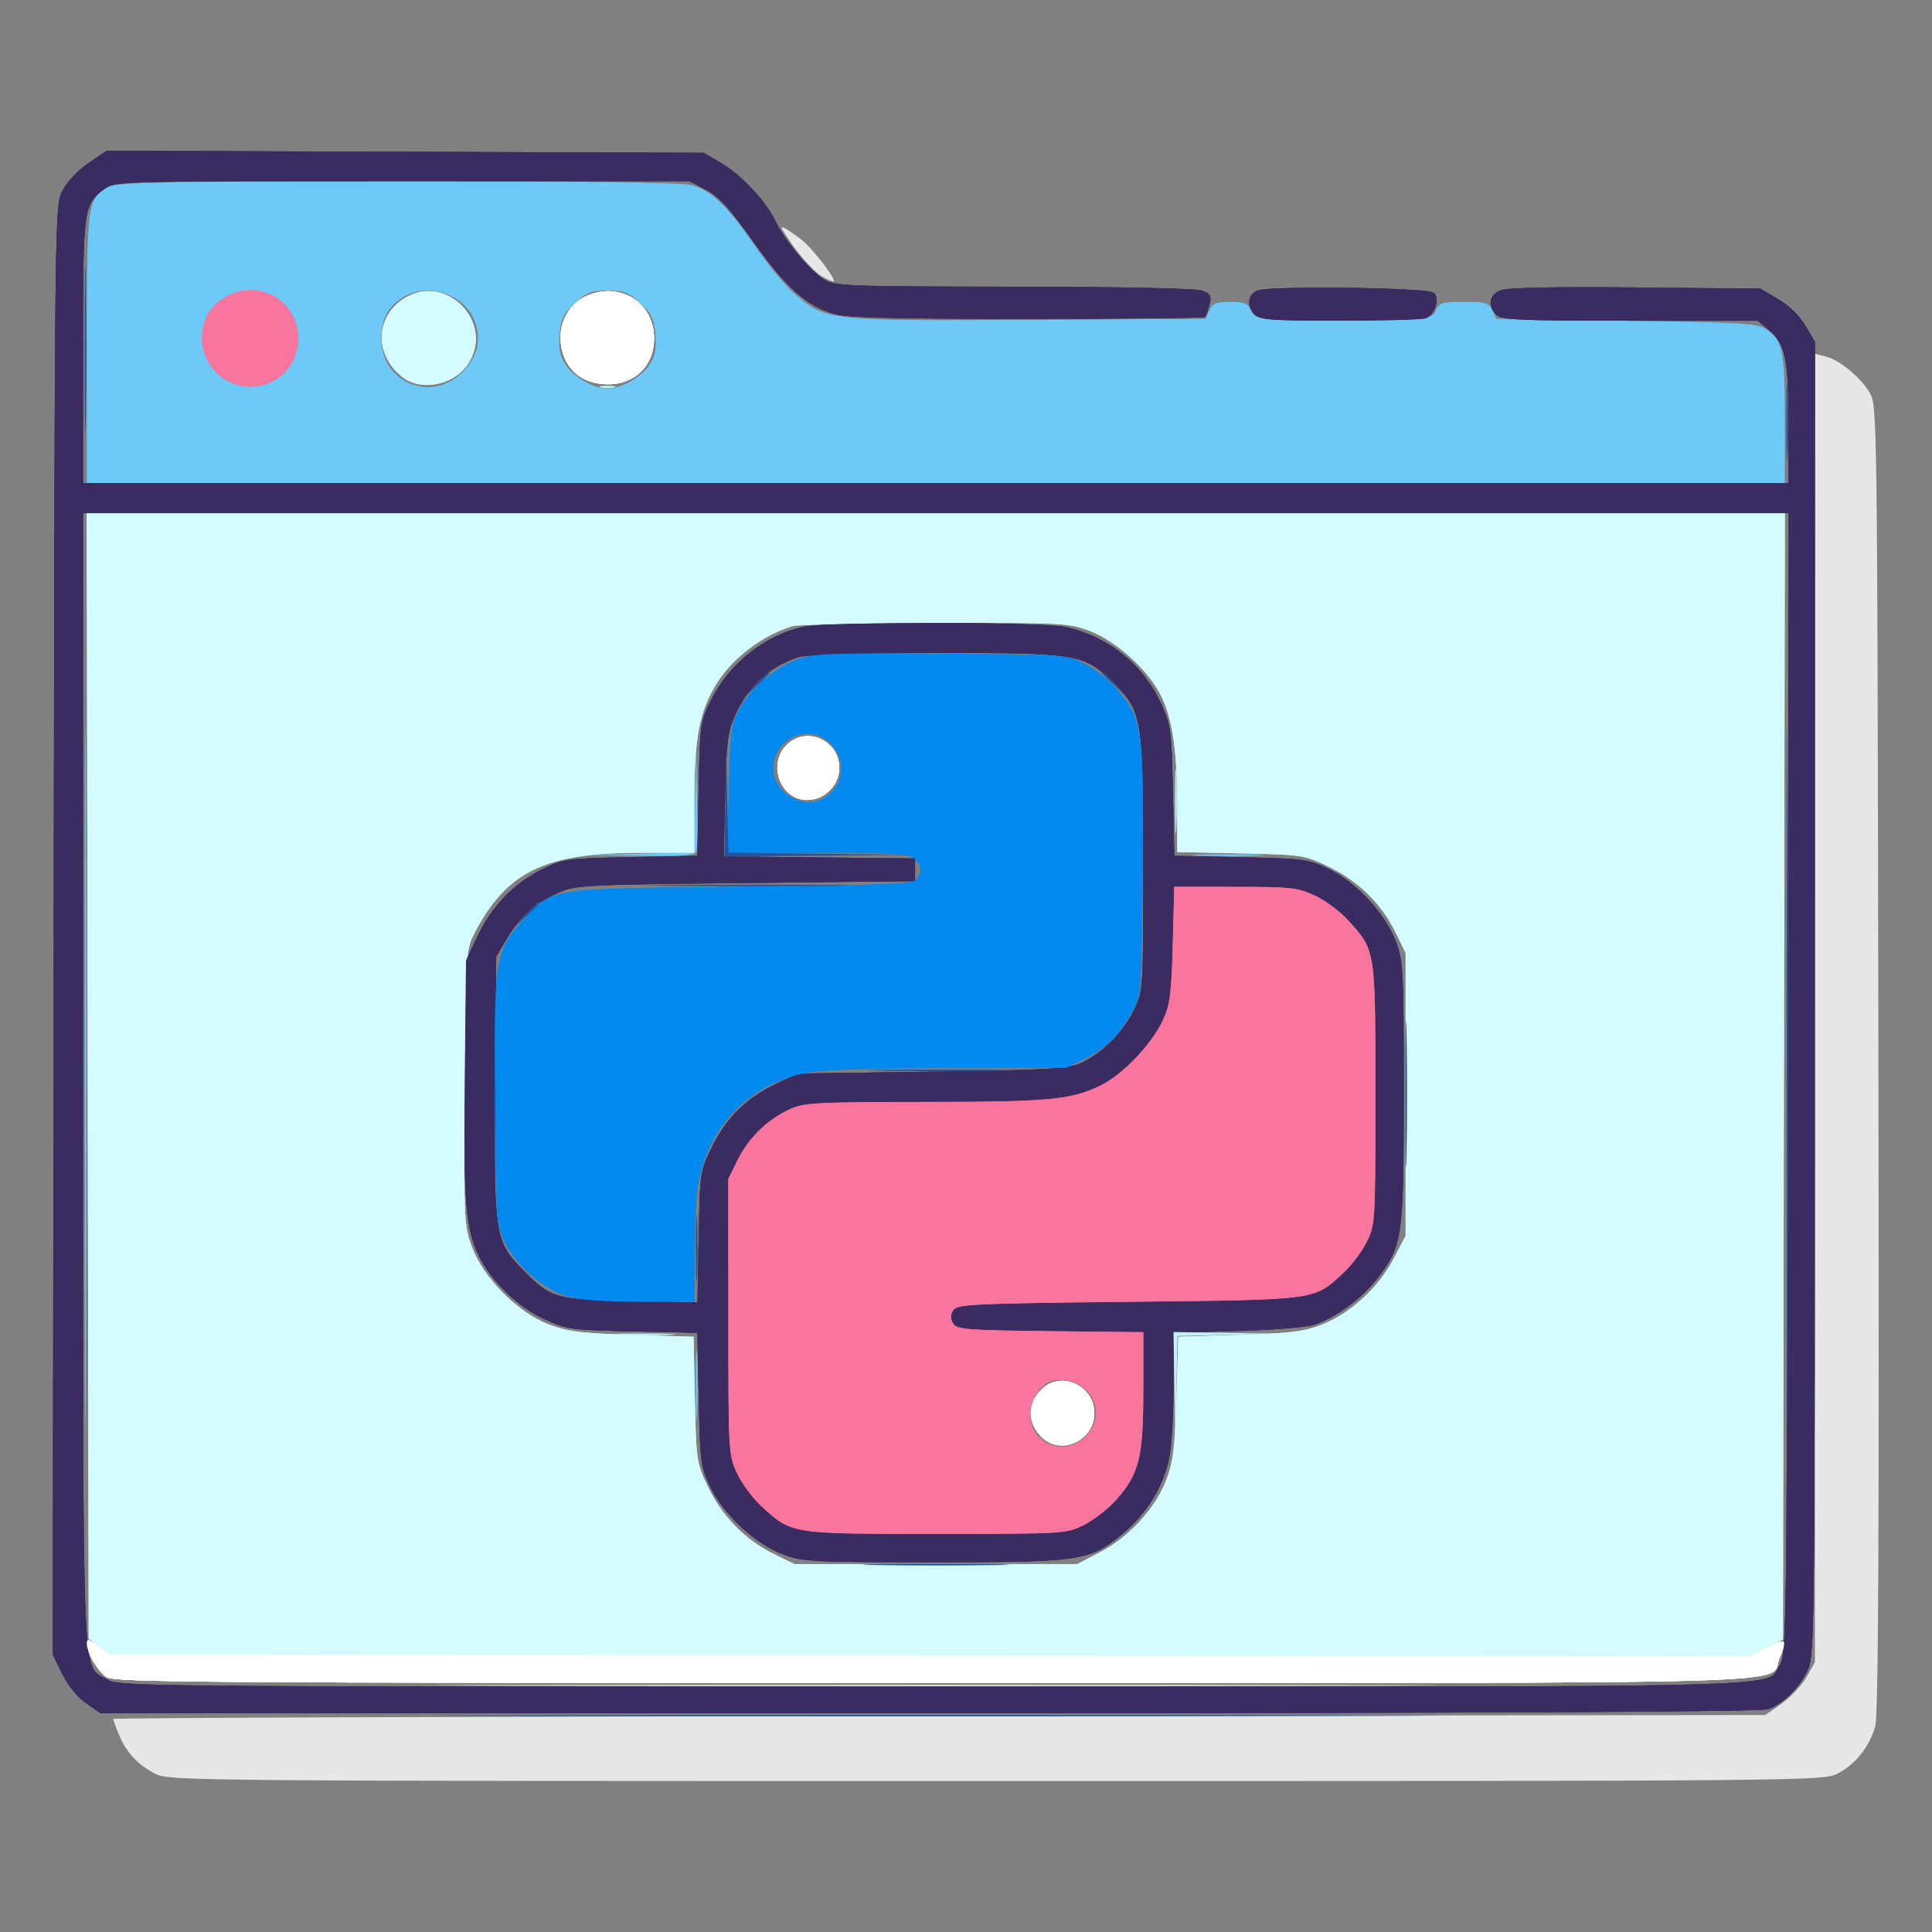 <svg xmlns="http://www.w3.org/2000/svg" width="512" height="512" viewBox="0 0 512 512" version="1.1"><rect x="0" y="0" width="512" height="512" fill="#808080" stroke="none"/><path d="M 23.467 43.227 C 20.668 45.125, 17.770 48.181, 16.570 50.500 C 14.501 54.499, 14.500 54.551, 14.242 246.474 L 13.985 438.449 16.503 443.596 C 18.031 446.719, 20.517 449.780, 22.827 451.380 L 26.633 454.018 246.263 454.004 C 398.413 453.995, 466.754 453.666, 468.696 452.932 C 472.688 451.424, 476.951 447.151, 479.104 442.500 C 480.884 438.656, 480.957 431.733, 480.978 264.588 L 481 90.676 478.473 86.364 C 476.914 83.703, 474.139 80.990, 471.223 79.277 L 466.500 76.500 433.500 76.180 C 412.182 75.973, 399.526 76.230, 397.750 76.905 C 394.637 78.088, 394.116 80.973, 396.571 83.429 C 397.938 84.795, 402.554 85, 431.995 85 L 465.847 85 468.894 87.564 C 473.151 91.146, 473.988 95.279, 473.994 112.750 L 474 128 248 128 L 22 128 22 92.950 C 22 54.930, 22.062 54.456, 27.615 50.088 C 30.254 48.012, 30.710 48, 106.478 48 L 182.685 48 187.093 50.309 C 190.522 52.106, 193.309 55.156, 199.654 64.059 C 208.381 76.303, 213.690 81.061, 221 83.189 C 224.426 84.187, 236.640 84.500, 272.166 84.500 C 297.832 84.500, 319.058 84.274, 319.335 83.998 C 319.611 83.722, 320.146 82.266, 320.523 80.763 C 321.108 78.434, 320.822 77.883, 318.586 77.033 C 316.985 76.424, 297.556 76.014, 268.686 75.981 C 223.988 75.929, 221.237 75.822, 218.271 74.019 C 214.700 71.847, 207.807 63.503, 205.409 58.448 C 202.993 53.358, 196.394 46.316, 191.151 43.234 L 186.500 40.500 107.398 40.227 L 28.295 39.954 23.467 43.227 M 333.250 77.003 C 330.633 78.088, 330.308 81.165, 332.571 83.429 C 333.900 84.757, 337.344 84.998, 354.821 84.986 C 366.195 84.979, 376.474 84.711, 377.665 84.392 C 380.141 83.728, 381.677 79.278, 380.007 77.605 C 378.614 76.209, 336.476 75.667, 333.250 77.003 M 22 286.032 C 22 451.180, 21.602 440.958, 28.190 444.974 C 31.483 446.982, 32.615 446.993, 247.800 446.996 C 484.139 447, 467.451 447.425, 471.602 441.301 C 473.442 438.585, 473.508 433.918, 473.766 287.250 L 474.032 136 248.016 136 L 22 136 22 286.032 M 213.355 166.039 C 202.908 168.107, 193.238 175.743, 188.279 185.840 C 185.613 191.269, 185.486 192.220, 185.155 209.155 L 184.809 226.809 167.155 227.155 C 150.217 227.486, 149.270 227.613, 143.836 230.281 C 136.298 233.983, 130.365 240.080, 126.595 248 L 123.500 254.500 123.171 286 C 122.825 319.133, 123.403 325.949, 127.187 333.367 C 130.498 339.856, 137.473 346.485, 144.266 349.598 C 150.210 352.323, 151.298 352.473, 167.655 352.825 L 184.809 353.194 185.183 370.847 C 185.540 387.711, 185.680 388.754, 188.323 394.190 C 191.881 401.510, 200.188 409.178, 207.541 411.929 C 212.743 413.876, 215.134 414, 247.356 414 C 286.476 414, 288.621 413.685, 297.266 406.659 C 303.677 401.449, 308.333 393.945, 309.854 386.371 C 310.484 383.234, 311 374.487, 311 366.934 L 311 353.202 327.750 352.736 C 336.962 352.480, 346.155 351.748, 348.177 351.109 C 353.885 349.304, 361.070 343.994, 365.238 338.500 C 371.711 329.967, 372 327.868, 372 289.356 C 372 257.134, 371.876 254.743, 369.929 249.541 C 367.178 242.188, 359.510 233.881, 352.190 230.323 C 346.754 227.680, 345.711 227.540, 328.847 227.183 L 311.194 226.809 310.825 209.655 C 310.473 193.298, 310.323 192.210, 307.598 186.266 C 302.876 175.962, 293.486 168.515, 282.201 166.123 C 276.062 164.822, 219.851 164.754, 213.355 166.039 M 210.885 174.380 C 203.575 176.992, 198.231 182.029, 194.832 189.512 C 192.845 193.886, 192.518 196.500, 192.181 210.733 L 191.795 226.965 217.148 227.233 L 242.500 227.500 242.500 230.500 L 242.500 233.500 197.500 234 C 153.159 234.493, 152.427 234.534, 147.500 236.804 C 141.447 239.593, 137.695 243.023, 134.161 249 L 131.500 253.500 131.201 287.844 C 130.858 327.236, 131.095 328.828, 138.451 336.396 C 145.926 344.088, 147.175 344.454, 167.166 344.829 L 184.832 345.160 185.166 327.803 C 185.498 310.529, 185.515 310.416, 188.760 303.831 C 192.554 296.131, 197.979 290.840, 205.880 287.135 L 211.500 284.500 247 283.998 C 278.318 283.555, 282.971 283.284, 286.500 281.699 C 292.057 279.203, 297.802 273.422, 300.610 267.500 C 302.957 262.550, 302.981 262.167, 302.990 228.928 C 303.002 190.130, 302.759 188.664, 295.048 180.952 C 287.342 173.247, 285.819 172.993, 247.572 173.044 C 223.171 173.076, 213.552 173.426, 210.885 174.380 M 310.786 250.250 C 310.451 263.213, 310.067 266.214, 308.228 270.259 C 305.417 276.439, 297.737 284.596, 292.020 287.475 C 284.113 291.457, 278.529 291.999, 245.201 292.022 C 216.542 292.042, 213.110 292.221, 209.435 293.890 C 203.465 296.602, 198.475 301.406, 195.567 307.241 L 193 312.393 193.010 348.946 C 193.019 385.135, 193.043 385.550, 195.353 390.500 C 196.636 393.250, 199.606 397.231, 201.954 399.347 C 209.976 406.580, 209.462 406.500, 248 406.500 C 282.285 406.500, 282.530 406.485, 287.270 404.130 C 289.894 402.827, 293.798 399.764, 295.945 397.325 C 301.929 390.527, 303 386.125, 303 368.339 L 303 353.035 278.358 352.767 C 256.152 352.526, 253.608 352.327, 252.613 350.750 C 251.809 349.474, 251.809 348.526, 252.613 347.250 C 253.630 345.638, 257.285 345.461, 299.108 345 C 349.457 344.445, 347.964 344.641, 355.793 337.568 C 358.001 335.573, 360.863 331.817, 362.154 329.221 C 364.479 324.542, 364.500 324.190, 364.500 290 C 364.500 251.462, 364.580 251.976, 357.347 243.954 C 355.231 241.606, 351.250 238.636, 348.500 237.353 C 343.914 235.213, 342.163 235.019, 327.340 235.010 L 311.179 235 310.786 250.250" stroke="none" fill="#3a2c60" fill-rule="evenodd"/><path d="M 155.452 78.406 C 150.096 80.739, 147.345 87.045, 149.027 93.135 C 150.396 98.095, 154.021 101.135, 159.272 101.727 C 167.381 102.641, 173.333 97.524, 173.333 89.640 C 173.333 80.170, 164.354 74.528, 155.452 78.406 M 208.455 197.455 C 203.326 202.583, 206.851 212, 213.899 212 C 218.490 212, 222.400 208.090, 222.400 203.500 C 222.400 196.110, 213.610 192.300, 208.455 197.455 M 276.201 368.028 C 272.139 371.812, 272.166 377.214, 276.267 381.034 C 281.366 385.785, 290 381.677, 290 374.500 C 290 367.268, 281.364 363.218, 276.201 368.028 M 23 435.520 C 23 437.994, 25.766 442.723, 28.217 444.439 C 30.219 445.842, 52.407 446, 247.272 446 C 487.715 446, 468.616 446.556, 471.579 439.466 C 473.720 434.341, 473.403 434.068, 468.313 436.645 L 463.626 439.018 246.397 438.759 L 29.167 438.500 26.084 436.220 C 23.569 434.361, 23 434.232, 23 435.520" stroke="none" fill="#ffffff" fill-rule="evenodd"/><path d="M 58.898 79.287 C 50.068 85.228, 52.638 99.210, 63.077 102.021 C 71.181 104.203, 79 98.180, 79 89.756 C 79 79.237, 67.710 73.357, 58.898 79.287 M 310.786 250.250 C 310.451 263.213, 310.067 266.214, 308.228 270.259 C 305.417 276.439, 297.737 284.596, 292.020 287.475 C 284.113 291.457, 278.529 291.999, 245.201 292.022 C 216.542 292.042, 213.110 292.221, 209.435 293.890 C 203.465 296.602, 198.475 301.406, 195.567 307.241 L 193 312.393 193.010 348.946 C 193.019 385.135, 193.043 385.550, 195.353 390.500 C 196.636 393.250, 199.606 397.231, 201.954 399.347 C 209.976 406.580, 209.462 406.500, 248 406.500 C 282.285 406.500, 282.530 406.485, 287.270 404.130 C 289.894 402.827, 293.798 399.764, 295.945 397.325 C 301.929 390.527, 303 386.125, 303 368.339 L 303 353.035 278.358 352.767 C 256.152 352.526, 253.608 352.327, 252.613 350.750 C 251.809 349.474, 251.809 348.526, 252.613 347.250 C 253.630 345.638, 257.285 345.461, 299.108 345 C 349.457 344.445, 347.964 344.641, 355.793 337.568 C 358.001 335.573, 360.863 331.817, 362.154 329.221 C 364.479 324.542, 364.500 324.190, 364.500 290 C 364.500 251.462, 364.580 251.976, 357.347 243.954 C 355.231 241.606, 351.250 238.636, 348.500 237.353 C 343.914 235.213, 342.163 235.019, 327.340 235.010 L 311.179 235 310.786 250.250 M 279.270 365.798 C 275.988 366.292, 273 370.660, 273 374.961 C 273 382.717, 282.153 386.301, 287.727 380.727 C 294.162 374.292, 288.557 364.399, 279.270 365.798" stroke="none" fill="#fa759e" fill-rule="evenodd"/><path d="M 155.452 78.406 C 150.096 80.739, 147.345 87.045, 149.027 93.135 C 150.396 98.095, 154.021 101.135, 159.272 101.727 C 167.381 102.641, 173.333 97.524, 173.333 89.640 C 173.333 80.170, 164.354 74.528, 155.452 78.406 M 208.455 197.455 C 203.326 202.583, 206.851 212, 213.899 212 C 218.490 212, 222.400 208.090, 222.400 203.500 C 222.400 196.110, 213.610 192.300, 208.455 197.455 M 276.201 368.028 C 272.139 371.812, 272.166 377.214, 276.267 381.034 C 281.366 385.785, 290 381.677, 290 374.500 C 290 367.268, 281.364 363.218, 276.201 368.028 M 23 435.520 C 23 437.994, 25.766 442.723, 28.217 444.439 C 30.219 445.842, 52.407 446, 247.272 446 C 487.715 446, 468.616 446.556, 471.579 439.466 C 473.720 434.341, 473.403 434.068, 468.313 436.645 L 463.626 439.018 246.397 438.759 L 29.167 438.500 26.084 436.220 C 23.569 434.361, 23 434.232, 23 435.520" stroke="none" fill="#ffffff" fill-rule="evenodd"/><path d="M 211.173 174.874 C 205.166 176.984, 198.924 182.472, 195.674 188.500 C 193.761 192.049, 193.479 194.389, 193.175 209.250 L 192.831 226 216.844 226 C 237.341 226, 241.087 226.230, 242.429 227.571 C 244.220 229.363, 244.382 230.846, 243.022 233 C 242.210 234.285, 235.527 234.572, 196.287 235 C 144.285 235.568, 146.698 235.180, 138.255 244.339 C 131.245 251.945, 130.824 254.792, 131.187 292.222 C 131.492 323.701, 131.558 324.617, 133.834 329.239 C 136.917 335.499, 144 341.626, 150.328 343.505 C 153.773 344.528, 159.885 345, 169.682 345 L 184 345 184 332.184 C 184 325.135, 184.490 316.715, 185.089 313.474 C 188.015 297.646, 199.273 286.622, 215.138 284.047 C 218.637 283.480, 235.249 283.012, 252.054 283.008 L 282.607 283 287.780 280.422 C 293.367 277.638, 296.834 274.091, 300.298 267.616 C 302.419 263.651, 302.511 262.292, 302.801 230.681 C 303.146 193.048, 302.776 190.435, 296.008 182.747 C 293.791 180.228, 289.845 177.117, 287.239 175.834 C 282.600 173.549, 281.803 173.495, 249.500 173.251 C 219.433 173.024, 216.027 173.169, 211.173 174.874 M 209.775 195.518 C 203.099 199.241, 203.278 208.024, 210.103 211.553 C 213.996 213.566, 218.332 212.664, 220.988 209.288 C 227.013 201.628, 218.209 190.816, 209.775 195.518" stroke="none" fill="#0089ef" fill-rule="evenodd"/><path d="M 58.898 79.287 C 50.068 85.228, 52.638 99.210, 63.077 102.021 C 71.181 104.203, 79 98.180, 79 89.756 C 79 79.237, 67.710 73.357, 58.898 79.287 M 310.786 250.250 C 310.451 263.213, 310.067 266.214, 308.228 270.259 C 305.417 276.439, 297.737 284.596, 292.020 287.475 C 284.113 291.457, 278.529 291.999, 245.201 292.022 C 216.542 292.042, 213.110 292.221, 209.435 293.890 C 203.465 296.602, 198.475 301.406, 195.567 307.241 L 193 312.393 193.010 348.946 C 193.019 385.135, 193.043 385.550, 195.353 390.500 C 196.636 393.250, 199.606 397.231, 201.954 399.347 C 209.976 406.580, 209.462 406.500, 248 406.500 C 282.285 406.500, 282.530 406.485, 287.270 404.130 C 289.894 402.827, 293.798 399.764, 295.945 397.325 C 301.929 390.527, 303 386.125, 303 368.339 L 303 353.035 278.358 352.767 C 256.152 352.526, 253.608 352.327, 252.613 350.750 C 251.809 349.474, 251.809 348.526, 252.613 347.250 C 253.630 345.638, 257.285 345.461, 299.108 345 C 349.457 344.445, 347.964 344.641, 355.793 337.568 C 358.001 335.573, 360.863 331.817, 362.154 329.221 C 364.479 324.542, 364.500 324.190, 364.500 290 C 364.500 251.462, 364.580 251.976, 357.347 243.954 C 355.231 241.606, 351.250 238.636, 348.500 237.353 C 343.914 235.213, 342.163 235.019, 327.340 235.010 L 311.179 235 310.786 250.250 M 279.270 365.798 C 275.988 366.292, 273 370.660, 273 374.961 C 273 382.717, 282.153 386.301, 287.727 380.727 C 294.162 374.292, 288.557 364.399, 279.270 365.798" stroke="none" fill="#fa759e" fill-rule="evenodd"/><path d="M 107.299 78.960 C 99.397 83.777, 99.065 93.973, 106.615 99.912 C 111.783 103.977, 120.817 101.966, 124.364 95.960 C 130.812 85.045, 118.095 72.376, 107.299 78.960 M 23.247 285.142 L 23.500 434.284 26.323 436.392 L 29.147 438.500 246.343 438.759 L 463.540 439.018 468.020 436.759 L 472.500 434.500 472.753 285.250 L 473.007 136 248 136 L 22.993 136 23.247 285.142 M 209.994 165.934 C 202.230 168.296, 194.394 174.152, 190.152 180.763 C 185.440 188.106, 184 195.350, 184 211.710 L 184 226 169.710 226 C 144.546 226, 134.439 230.843, 125.883 247 C 123.515 251.471, 123.498 251.737, 123.205 288.091 C 122.917 323.679, 122.969 324.843, 125.102 330.542 C 128.182 338.774, 137.304 347.930, 145.500 351.014 C 150.528 352.906, 154.115 353.351, 167.652 353.763 L 183.803 354.254 184.157 370.877 C 184.501 387.065, 184.592 387.670, 187.614 394 C 191.336 401.796, 197.501 408.109, 204.987 411.790 L 210.500 414.500 248 414.500 L 285.500 414.500 291.604 411.309 C 299.231 407.322, 306.202 399.702, 309.082 392.202 C 310.901 387.465, 311.355 383.771, 311.762 370.376 L 312.253 354.253 328.376 353.762 C 341.771 353.355, 345.465 352.901, 350.202 351.082 C 357.702 348.202, 365.322 341.231, 369.309 333.604 L 372.500 327.500 372.500 290 L 372.500 252.500 369.795 246.993 C 366.122 239.514, 359.796 233.336, 352 229.614 C 345.664 226.589, 345.078 226.502, 328.750 226.154 L 312 225.798 311.992 213.649 C 311.983 198.917, 310.692 190.298, 307.569 184.136 C 304.176 177.440, 295.628 169.753, 288.687 167.156 C 283.168 165.091, 281.438 165.004, 247.712 165.086 C 228.346 165.133, 211.372 165.515, 209.994 165.934" stroke="none" fill="#d4fbff" fill-rule="evenodd"/><path d="M 155.452 78.406 C 150.096 80.739, 147.345 87.045, 149.027 93.135 C 150.396 98.095, 154.021 101.135, 159.272 101.727 C 167.381 102.641, 173.333 97.524, 173.333 89.640 C 173.333 80.170, 164.354 74.528, 155.452 78.406 M 208.455 197.455 C 203.326 202.583, 206.851 212, 213.899 212 C 218.490 212, 222.400 208.090, 222.400 203.500 C 222.400 196.110, 213.610 192.300, 208.455 197.455 M 276.201 368.028 C 272.139 371.812, 272.166 377.214, 276.267 381.034 C 281.366 385.785, 290 381.677, 290 374.500 C 290 367.268, 281.364 363.218, 276.201 368.028 M 23 435.520 C 23 437.994, 25.766 442.723, 28.217 444.439 C 30.219 445.842, 52.407 446, 247.272 446 C 487.715 446, 468.616 446.556, 471.579 439.466 C 473.720 434.341, 473.403 434.068, 468.313 436.645 L 463.626 439.018 246.397 438.759 L 29.167 438.500 26.084 436.220 C 23.569 434.361, 23 434.232, 23 435.520" stroke="none" fill="#ffffff" fill-rule="evenodd"/><path d="M 28.763 49.565 C 23.139 52.617, 23 53.648, 23 92.450 L 23 128 248 128 L 473 128 473 111.047 C 473 92.883, 472.452 90.224, 468.096 87.264 C 465.778 85.689, 461.801 85.446, 431 85 L 396.500 84.500 395.513 82.250 C 394.634 80.247, 393.808 80, 388 80 C 382.192 80, 381.366 80.247, 380.487 82.250 C 379.504 84.491, 379.411 84.500, 356 84.500 C 332.589 84.500, 332.496 84.491, 331.513 82.250 C 330.698 80.394, 329.734 80, 326 80 C 322.266 80, 321.302 80.394, 320.487 82.250 L 319.500 84.500 272.500 84.762 C 219.366 85.058, 218.667 84.980, 210.469 77.764 C 208.002 75.592, 203.244 69.816, 199.896 64.927 C 192.830 54.611, 188.550 50.524, 183.277 49.060 C 180.793 48.370, 154.175 48.023, 105.500 48.046 C 41.988 48.075, 31.112 48.291, 28.763 49.565 M 58.898 79.287 C 50.068 85.228, 52.638 99.210, 63.077 102.021 C 71.181 104.203, 79 98.180, 79 89.756 C 79 79.237, 67.710 73.357, 58.898 79.287 M 106.567 78.946 C 102.711 81.489, 101.078 84.606, 101.039 89.500 C 100.945 101.350, 114.239 106.961, 122.600 98.600 C 126.637 94.563, 127.713 89.641, 125.641 84.684 C 122.725 77.705, 112.924 74.756, 106.567 78.946 M 152.357 80.312 C 149.340 83.076, 148.672 84.440, 148.316 88.562 C 147.996 92.264, 148.374 94.271, 149.826 96.580 C 151.886 99.854, 157.361 103, 161 103 C 164.639 103, 170.114 99.854, 172.174 96.580 C 173.626 94.271, 174.004 92.264, 173.684 88.562 C 173.328 84.440, 172.660 83.076, 169.643 80.312 C 166.554 77.481, 165.299 77, 161 77 C 156.701 77, 155.446 77.481, 152.357 80.312 M 22.487 285.500 C 22.487 368, 22.605 401.602, 22.750 360.172 C 22.894 318.741, 22.894 251.241, 22.750 210.172 C 22.605 169.102, 22.487 203, 22.487 285.500 M 184.218 211.723 L 184 225.945 169.750 226.252 L 155.500 226.559 169.781 226.780 C 180.740 226.949, 184.179 226.697, 184.562 225.700 C 184.836 224.984, 184.920 218.347, 184.749 210.950 L 184.437 197.500 184.218 211.723 M 318.296 226.744 C 322.583 226.932, 329.333 226.931, 333.296 226.742 C 337.258 226.552, 333.750 226.399, 325.500 226.400 C 317.250 226.401, 314.008 226.556, 318.296 226.744 M 184.400 367.500 C 184.401 375.750, 184.556 378.992, 184.744 374.704 C 184.932 370.417, 184.931 363.667, 184.742 359.704 C 184.552 355.742, 184.399 359.250, 184.400 367.500" stroke="none" fill="#6dc9f7" fill-rule="evenodd"/><path d="M 23.467 43.227 C 20.668 45.125, 17.770 48.181, 16.570 50.500 C 14.501 54.499, 14.500 54.551, 14.242 246.474 L 13.985 438.449 16.503 443.596 C 18.031 446.719, 20.517 449.780, 22.827 451.380 L 26.633 454.018 246.263 454.004 C 398.413 453.995, 466.754 453.666, 468.696 452.932 C 472.688 451.424, 476.951 447.151, 479.104 442.500 C 480.884 438.656, 480.957 431.733, 480.978 264.588 L 481 90.676 478.473 86.364 C 476.914 83.703, 474.139 80.990, 471.223 79.277 L 466.500 76.500 433.500 76.180 C 412.182 75.973, 399.526 76.230, 397.750 76.905 C 394.637 78.088, 394.116 80.973, 396.571 83.429 C 397.938 84.795, 402.554 85, 431.995 85 L 465.847 85 468.894 87.564 C 473.151 91.146, 473.988 95.279, 473.994 112.750 L 474 128 248 128 L 22 128 22 92.950 C 22 54.930, 22.062 54.456, 27.615 50.088 C 30.254 48.012, 30.710 48, 106.478 48 L 182.685 48 187.093 50.309 C 190.522 52.106, 193.309 55.156, 199.654 64.059 C 208.381 76.303, 213.690 81.061, 221 83.189 C 224.426 84.187, 236.640 84.500, 272.166 84.500 C 297.832 84.500, 319.058 84.274, 319.335 83.998 C 319.611 83.722, 320.146 82.266, 320.523 80.763 C 321.108 78.434, 320.822 77.883, 318.586 77.033 C 316.985 76.424, 297.556 76.014, 268.686 75.981 C 223.988 75.929, 221.237 75.822, 218.271 74.019 C 214.700 71.847, 207.807 63.503, 205.409 58.448 C 202.993 53.358, 196.394 46.316, 191.151 43.234 L 186.500 40.500 107.398 40.227 L 28.295 39.954 23.467 43.227 M 333.250 77.003 C 330.633 78.088, 330.308 81.165, 332.571 83.429 C 333.900 84.757, 337.344 84.998, 354.821 84.986 C 366.195 84.979, 376.474 84.711, 377.665 84.392 C 380.141 83.728, 381.677 79.278, 380.007 77.605 C 378.614 76.209, 336.476 75.667, 333.250 77.003 M 22 286.032 C 22 451.180, 21.602 440.958, 28.190 444.974 C 31.483 446.982, 32.615 446.993, 247.800 446.996 C 484.139 447, 467.451 447.425, 471.602 441.301 C 473.442 438.585, 473.508 433.918, 473.766 287.250 L 474.032 136 248.016 136 L 22 136 22 286.032 M 213.355 166.039 C 202.908 168.107, 193.238 175.743, 188.279 185.840 C 185.613 191.269, 185.486 192.220, 185.155 209.155 L 184.809 226.809 167.155 227.155 C 150.217 227.486, 149.270 227.613, 143.836 230.281 C 136.298 233.983, 130.365 240.080, 126.595 248 L 123.500 254.500 123.171 286 C 122.825 319.133, 123.403 325.949, 127.187 333.367 C 130.498 339.856, 137.473 346.485, 144.266 349.598 C 150.210 352.323, 151.298 352.473, 167.655 352.825 L 184.809 353.194 185.183 370.847 C 185.540 387.711, 185.680 388.754, 188.323 394.190 C 191.881 401.510, 200.188 409.178, 207.541 411.929 C 212.743 413.876, 215.134 414, 247.356 414 C 286.476 414, 288.621 413.685, 297.266 406.659 C 303.677 401.449, 308.333 393.945, 309.854 386.371 C 310.484 383.234, 311 374.487, 311 366.934 L 311 353.202 327.750 352.736 C 336.962 352.480, 346.155 351.748, 348.177 351.109 C 353.885 349.304, 361.070 343.994, 365.238 338.500 C 371.711 329.967, 372 327.868, 372 289.356 C 372 257.134, 371.876 254.743, 369.929 249.541 C 367.178 242.188, 359.510 233.881, 352.190 230.323 C 346.754 227.680, 345.711 227.540, 328.847 227.183 L 311.194 226.809 310.825 209.655 C 310.473 193.298, 310.323 192.210, 307.598 186.266 C 302.876 175.962, 293.486 168.515, 282.201 166.123 C 276.062 164.822, 219.851 164.754, 213.355 166.039 M 210.885 174.380 C 203.575 176.992, 198.231 182.029, 194.832 189.512 C 192.845 193.886, 192.518 196.500, 192.181 210.733 L 191.795 226.965 217.148 227.233 L 242.500 227.500 242.500 230.500 L 242.500 233.500 197.500 234 C 153.159 234.493, 152.427 234.534, 147.500 236.804 C 141.447 239.593, 137.695 243.023, 134.161 249 L 131.500 253.500 131.201 287.844 C 130.858 327.236, 131.095 328.828, 138.451 336.396 C 145.926 344.088, 147.175 344.454, 167.166 344.829 L 184.832 345.160 185.166 327.803 C 185.498 310.529, 185.515 310.416, 188.760 303.831 C 192.554 296.131, 197.979 290.840, 205.880 287.135 L 211.500 284.500 247 283.998 C 278.318 283.555, 282.971 283.284, 286.500 281.699 C 292.057 279.203, 297.802 273.422, 300.610 267.500 C 302.957 262.550, 302.981 262.167, 302.990 228.928 C 303.002 190.130, 302.759 188.664, 295.048 180.952 C 287.342 173.247, 285.819 172.993, 247.572 173.044 C 223.171 173.076, 213.552 173.426, 210.885 174.380 M 310.786 250.250 C 310.451 263.213, 310.067 266.214, 308.228 270.259 C 305.417 276.439, 297.737 284.596, 292.020 287.475 C 284.113 291.457, 278.529 291.999, 245.201 292.022 C 216.542 292.042, 213.110 292.221, 209.435 293.890 C 203.465 296.602, 198.475 301.406, 195.567 307.241 L 193 312.393 193.010 348.946 C 193.019 385.135, 193.043 385.550, 195.353 390.500 C 196.636 393.250, 199.606 397.231, 201.954 399.347 C 209.976 406.580, 209.462 406.500, 248 406.500 C 282.285 406.500, 282.530 406.485, 287.270 404.130 C 289.894 402.827, 293.798 399.764, 295.945 397.325 C 301.929 390.527, 303 386.125, 303 368.339 L 303 353.035 278.358 352.767 C 256.152 352.526, 253.608 352.327, 252.613 350.750 C 251.809 349.474, 251.809 348.526, 252.613 347.250 C 253.630 345.638, 257.285 345.461, 299.108 345 C 349.457 344.445, 347.964 344.641, 355.793 337.568 C 358.001 335.573, 360.863 331.817, 362.154 329.221 C 364.479 324.542, 364.500 324.190, 364.500 290 C 364.500 251.462, 364.580 251.976, 357.347 243.954 C 355.231 241.606, 351.250 238.636, 348.500 237.353 C 343.914 235.213, 342.163 235.019, 327.340 235.010 L 311.179 235 310.786 250.250" stroke="none" fill="#3a2c60" fill-rule="evenodd"/><path d="M 207.505 61.095 C 210.313 65.944, 215.270 71.760, 217.913 73.307 C 219.611 74.300, 221 74.824, 221 74.470 C 221 73.106, 214.722 65.172, 212.177 63.320 C 207.646 60.022, 206.592 59.521, 207.505 61.095 M 480.984 267.142 L 480.967 440.500 478.725 444.458 C 477.492 446.636, 474.536 449.786, 472.155 451.458 L 467.828 454.500 248.914 454.757 C 128.511 454.898, 30 455.250, 30 455.539 C 30 455.828, 30.696 457.731, 31.548 459.768 C 33.518 464.483, 36.519 467.692, 41.210 470.097 C 44.824 471.950, 50.622 472, 264 472 C 480.768 472, 483.121 471.979, 486.982 470.009 C 491.666 467.620, 495.393 462.942, 496.948 457.500 C 497.791 454.550, 498.014 408.073, 497.796 280.500 C 497.504 109.570, 497.476 107.459, 495.500 104.106 C 493.053 99.953, 487.454 95.353, 483.750 94.452 L 481 93.783 480.984 267.142 M 140.750 446.750 C 199.738 446.892, 296.263 446.892, 355.250 446.750 C 414.238 446.607, 365.975 446.491, 248 446.491 C 130.025 446.491, 81.763 446.607, 140.750 446.750" stroke="none" fill="#e6e7e8" fill-rule="evenodd"/><path d="M 58.898 79.287 C 50.068 85.228, 52.638 99.210, 63.077 102.021 C 71.181 104.203, 79 98.180, 79 89.756 C 79 79.237, 67.710 73.357, 58.898 79.287 M 310.786 250.250 C 310.451 263.213, 310.067 266.214, 308.228 270.259 C 305.417 276.439, 297.737 284.596, 292.020 287.475 C 284.113 291.457, 278.529 291.999, 245.201 292.022 C 216.542 292.042, 213.110 292.221, 209.435 293.890 C 203.465 296.602, 198.475 301.406, 195.567 307.241 L 193 312.393 193.010 348.946 C 193.019 385.135, 193.043 385.550, 195.353 390.500 C 196.636 393.250, 199.606 397.231, 201.954 399.347 C 209.976 406.580, 209.462 406.500, 248 406.500 C 282.285 406.500, 282.530 406.485, 287.270 404.130 C 289.894 402.827, 293.798 399.764, 295.945 397.325 C 301.929 390.527, 303 386.125, 303 368.339 L 303 353.035 278.358 352.767 C 256.152 352.526, 253.608 352.327, 252.613 350.750 C 251.809 349.474, 251.809 348.526, 252.613 347.250 C 253.630 345.638, 257.285 345.461, 299.108 345 C 349.457 344.445, 347.964 344.641, 355.793 337.568 C 358.001 335.573, 360.863 331.817, 362.154 329.221 C 364.479 324.542, 364.500 324.190, 364.500 290 C 364.500 251.462, 364.580 251.976, 357.347 243.954 C 355.231 241.606, 351.250 238.636, 348.500 237.353 C 343.914 235.213, 342.163 235.019, 327.340 235.010 L 311.179 235 310.786 250.250 M 279.270 365.798 C 275.988 366.292, 273 370.660, 273 374.961 C 273 382.717, 282.153 386.301, 287.727 380.727 C 294.162 374.292, 288.557 364.399, 279.270 365.798" stroke="none" fill="#fa759e" fill-rule="evenodd"/><path d="M 107.299 78.960 C 99.397 83.777, 99.065 93.973, 106.615 99.912 C 111.783 103.977, 120.817 101.966, 124.364 95.960 C 130.812 85.045, 118.095 72.376, 107.299 78.960 M 23.247 285.142 L 23.500 434.284 26.323 436.392 L 29.147 438.500 246.343 438.759 L 463.540 439.018 468.020 436.759 L 472.500 434.500 472.753 285.250 L 473.007 136 248 136 L 22.993 136 23.247 285.142 M 209.994 165.934 C 202.230 168.296, 194.394 174.152, 190.152 180.763 C 185.440 188.106, 184 195.350, 184 211.710 L 184 226 169.710 226 C 144.546 226, 134.439 230.843, 125.883 247 C 123.515 251.471, 123.498 251.737, 123.205 288.091 C 122.917 323.679, 122.969 324.843, 125.102 330.542 C 128.182 338.774, 137.304 347.930, 145.500 351.014 C 150.528 352.906, 154.115 353.351, 167.652 353.763 L 183.803 354.254 184.157 370.877 C 184.501 387.065, 184.592 387.670, 187.614 394 C 191.336 401.796, 197.501 408.109, 204.987 411.790 L 210.500 414.500 248 414.500 L 285.500 414.500 291.604 411.309 C 299.231 407.322, 306.202 399.702, 309.082 392.202 C 310.901 387.465, 311.355 383.771, 311.762 370.376 L 312.253 354.253 328.376 353.762 C 341.771 353.355, 345.465 352.901, 350.202 351.082 C 357.702 348.202, 365.322 341.231, 369.309 333.604 L 372.500 327.500 372.500 290 L 372.500 252.500 369.795 246.993 C 366.122 239.514, 359.796 233.336, 352 229.614 C 345.664 226.589, 345.078 226.502, 328.750 226.154 L 312 225.798 311.992 213.649 C 311.983 198.917, 310.692 190.298, 307.569 184.136 C 304.176 177.440, 295.628 169.753, 288.687 167.156 C 283.168 165.091, 281.438 165.004, 247.712 165.086 C 228.346 165.133, 211.372 165.515, 209.994 165.934" stroke="none" fill="#d4fbff" fill-rule="evenodd"/><path d="M 23.467 43.227 C 20.668 45.125, 17.770 48.181, 16.570 50.500 C 14.501 54.499, 14.500 54.551, 14.242 246.474 L 13.985 438.449 16.503 443.596 C 18.031 446.719, 20.517 449.780, 22.827 451.380 L 26.633 454.018 246.263 454.004 C 398.413 453.995, 466.754 453.666, 468.696 452.932 C 472.688 451.424, 476.951 447.151, 479.104 442.500 C 480.884 438.656, 480.957 431.733, 480.978 264.588 L 481 90.676 478.473 86.364 C 476.914 83.703, 474.139 80.990, 471.223 79.277 L 466.500 76.500 433.500 76.180 C 412.182 75.973, 399.526 76.230, 397.750 76.905 C 394.637 78.088, 394.116 80.973, 396.571 83.429 C 397.938 84.795, 402.554 85, 431.995 85 L 465.847 85 468.894 87.564 C 473.151 91.146, 473.988 95.279, 473.994 112.750 L 474 128 248 128 L 22 128 22 92.950 C 22 54.930, 22.062 54.456, 27.615 50.088 C 30.254 48.012, 30.710 48, 106.478 48 L 182.685 48 187.093 50.309 C 190.522 52.106, 193.309 55.156, 199.654 64.059 C 208.381 76.303, 213.690 81.061, 221 83.189 C 224.426 84.187, 236.640 84.500, 272.166 84.500 C 297.832 84.500, 319.058 84.274, 319.335 83.998 C 319.611 83.722, 320.146 82.266, 320.523 80.763 C 321.108 78.434, 320.822 77.883, 318.586 77.033 C 316.985 76.424, 297.556 76.014, 268.686 75.981 C 223.988 75.929, 221.237 75.822, 218.271 74.019 C 214.700 71.847, 207.807 63.503, 205.409 58.448 C 202.993 53.358, 196.394 46.316, 191.151 43.234 L 186.500 40.500 107.398 40.227 L 28.295 39.954 23.467 43.227 M 333.250 77.003 C 330.633 78.088, 330.308 81.165, 332.571 83.429 C 333.900 84.757, 337.344 84.998, 354.821 84.986 C 366.195 84.979, 376.474 84.711, 377.665 84.392 C 380.141 83.728, 381.677 79.278, 380.007 77.605 C 378.614 76.209, 336.476 75.667, 333.250 77.003 M 22 286.032 C 22 451.180, 21.602 440.958, 28.190 444.974 C 31.483 446.982, 32.615 446.993, 247.800 446.996 C 484.139 447, 467.451 447.425, 471.602 441.301 C 473.442 438.585, 473.508 433.918, 473.766 287.250 L 474.032 136 248.016 136 L 22 136 22 286.032 M 213.355 166.039 C 202.908 168.107, 193.238 175.743, 188.279 185.840 C 185.613 191.269, 185.486 192.220, 185.155 209.155 L 184.809 226.809 167.155 227.155 C 150.217 227.486, 149.270 227.613, 143.836 230.281 C 136.298 233.983, 130.365 240.080, 126.595 248 L 123.500 254.500 123.171 286 C 122.825 319.133, 123.403 325.949, 127.187 333.367 C 130.498 339.856, 137.473 346.485, 144.266 349.598 C 150.210 352.323, 151.298 352.473, 167.655 352.825 L 184.809 353.194 185.183 370.847 C 185.540 387.711, 185.680 388.754, 188.323 394.190 C 191.881 401.510, 200.188 409.178, 207.541 411.929 C 212.743 413.876, 215.134 414, 247.356 414 C 286.476 414, 288.621 413.685, 297.266 406.659 C 303.677 401.449, 308.333 393.945, 309.854 386.371 C 310.484 383.234, 311 374.487, 311 366.934 L 311 353.202 327.750 352.736 C 336.962 352.480, 346.155 351.748, 348.177 351.109 C 353.885 349.304, 361.070 343.994, 365.238 338.500 C 371.711 329.967, 372 327.868, 372 289.356 C 372 257.134, 371.876 254.743, 369.929 249.541 C 367.178 242.188, 359.510 233.881, 352.190 230.323 C 346.754 227.680, 345.711 227.540, 328.847 227.183 L 311.194 226.809 310.825 209.655 C 310.473 193.298, 310.323 192.210, 307.598 186.266 C 302.876 175.962, 293.486 168.515, 282.201 166.123 C 276.062 164.822, 219.851 164.754, 213.355 166.039 M 210.885 174.380 C 203.575 176.992, 198.231 182.029, 194.832 189.512 C 192.845 193.886, 192.518 196.500, 192.181 210.733 L 191.795 226.965 217.148 227.233 L 242.500 227.500 242.500 230.500 L 242.500 233.500 197.500 234 C 153.159 234.493, 152.427 234.534, 147.500 236.804 C 141.447 239.593, 137.695 243.023, 134.161 249 L 131.500 253.500 131.201 287.844 C 130.858 327.236, 131.095 328.828, 138.451 336.396 C 145.926 344.088, 147.175 344.454, 167.166 344.829 L 184.832 345.160 185.166 327.803 C 185.498 310.529, 185.515 310.416, 188.760 303.831 C 192.554 296.131, 197.979 290.840, 205.880 287.135 L 211.500 284.500 247 283.998 C 278.318 283.555, 282.971 283.284, 286.500 281.699 C 292.057 279.203, 297.802 273.422, 300.610 267.500 C 302.957 262.550, 302.981 262.167, 302.990 228.928 C 303.002 190.130, 302.759 188.664, 295.048 180.952 C 287.342 173.247, 285.819 172.993, 247.572 173.044 C 223.171 173.076, 213.552 173.426, 210.885 174.380 M 310.786 250.250 C 310.451 263.213, 310.067 266.214, 308.228 270.259 C 305.417 276.439, 297.737 284.596, 292.020 287.475 C 284.113 291.457, 278.529 291.999, 245.201 292.022 C 216.542 292.042, 213.110 292.221, 209.435 293.890 C 203.465 296.602, 198.475 301.406, 195.567 307.241 L 193 312.393 193.010 348.946 C 193.019 385.135, 193.043 385.550, 195.353 390.500 C 196.636 393.250, 199.606 397.231, 201.954 399.347 C 209.976 406.580, 209.462 406.500, 248 406.500 C 282.285 406.500, 282.530 406.485, 287.270 404.130 C 289.894 402.827, 293.798 399.764, 295.945 397.325 C 301.929 390.527, 303 386.125, 303 368.339 L 303 353.035 278.358 352.767 C 256.152 352.526, 253.608 352.327, 252.613 350.750 C 251.809 349.474, 251.809 348.526, 252.613 347.250 C 253.630 345.638, 257.285 345.461, 299.108 345 C 349.457 344.445, 347.964 344.641, 355.793 337.568 C 358.001 335.573, 360.863 331.817, 362.154 329.221 C 364.479 324.542, 364.500 324.190, 364.500 290 C 364.500 251.462, 364.580 251.976, 357.347 243.954 C 355.231 241.606, 351.250 238.636, 348.500 237.353 C 343.914 235.213, 342.163 235.019, 327.340 235.010 L 311.179 235 310.786 250.250" stroke="none" fill="#3a2c60" fill-rule="evenodd"/><path d="M 211.173 174.874 C 205.166 176.984, 198.924 182.472, 195.674 188.500 C 193.761 192.049, 193.479 194.389, 193.175 209.250 L 192.831 226 216.844 226 C 237.341 226, 241.087 226.230, 242.429 227.571 C 244.220 229.363, 244.382 230.846, 243.022 233 C 242.210 234.285, 235.527 234.572, 196.287 235 C 144.285 235.568, 146.698 235.180, 138.255 244.339 C 131.245 251.945, 130.824 254.792, 131.187 292.222 C 131.492 323.701, 131.558 324.617, 133.834 329.239 C 136.917 335.499, 144 341.626, 150.328 343.505 C 153.773 344.528, 159.885 345, 169.682 345 L 184 345 184 332.184 C 184 325.135, 184.490 316.715, 185.089 313.474 C 188.015 297.646, 199.273 286.622, 215.138 284.047 C 218.637 283.480, 235.249 283.012, 252.054 283.008 L 282.607 283 287.780 280.422 C 293.367 277.638, 296.834 274.091, 300.298 267.616 C 302.419 263.651, 302.511 262.292, 302.801 230.681 C 303.146 193.048, 302.776 190.435, 296.008 182.747 C 293.791 180.228, 289.845 177.117, 287.239 175.834 C 282.600 173.549, 281.803 173.495, 249.500 173.251 C 219.433 173.024, 216.027 173.169, 211.173 174.874 M 209.775 195.518 C 203.099 199.241, 203.278 208.024, 210.103 211.553 C 213.996 213.566, 218.332 212.664, 220.988 209.288 C 227.013 201.628, 218.209 190.816, 209.775 195.518" stroke="none" fill="#0089ef" fill-rule="evenodd"/><path d="M 155.452 78.406 C 150.096 80.739, 147.345 87.045, 149.027 93.135 C 150.396 98.095, 154.021 101.135, 159.272 101.727 C 167.381 102.641, 173.333 97.524, 173.333 89.640 C 173.333 80.170, 164.354 74.528, 155.452 78.406 M 208.455 197.455 C 203.326 202.583, 206.851 212, 213.899 212 C 218.490 212, 222.400 208.090, 222.400 203.500 C 222.400 196.110, 213.610 192.300, 208.455 197.455 M 276.201 368.028 C 272.139 371.812, 272.166 377.214, 276.267 381.034 C 281.366 385.785, 290 381.677, 290 374.500 C 290 367.268, 281.364 363.218, 276.201 368.028 M 23 435.520 C 23 437.994, 25.766 442.723, 28.217 444.439 C 30.219 445.842, 52.407 446, 247.272 446 C 487.715 446, 468.616 446.556, 471.579 439.466 C 473.720 434.341, 473.403 434.068, 468.313 436.645 L 463.626 439.018 246.397 438.759 L 29.167 438.500 26.084 436.220 C 23.569 434.361, 23 434.232, 23 435.520" stroke="none" fill="#ffffff" fill-rule="evenodd"/><path d="M 58.898 79.287 C 50.068 85.228, 52.638 99.210, 63.077 102.021 C 71.181 104.203, 79 98.180, 79 89.756 C 79 79.237, 67.710 73.357, 58.898 79.287 M 310.786 250.250 C 310.451 263.213, 310.067 266.214, 308.228 270.259 C 305.417 276.439, 297.737 284.596, 292.020 287.475 C 284.113 291.457, 278.529 291.999, 245.201 292.022 C 216.542 292.042, 213.110 292.221, 209.435 293.890 C 203.465 296.602, 198.475 301.406, 195.567 307.241 L 193 312.393 193.010 348.946 C 193.019 385.135, 193.043 385.550, 195.353 390.500 C 196.636 393.250, 199.606 397.231, 201.954 399.347 C 209.976 406.580, 209.462 406.500, 248 406.500 C 282.285 406.500, 282.530 406.485, 287.270 404.130 C 289.894 402.827, 293.798 399.764, 295.945 397.325 C 301.929 390.527, 303 386.125, 303 368.339 L 303 353.035 278.358 352.767 C 256.152 352.526, 253.608 352.327, 252.613 350.750 C 251.809 349.474, 251.809 348.526, 252.613 347.250 C 253.630 345.638, 257.285 345.461, 299.108 345 C 349.457 344.445, 347.964 344.641, 355.793 337.568 C 358.001 335.573, 360.863 331.817, 362.154 329.221 C 364.479 324.542, 364.500 324.190, 364.500 290 C 364.500 251.462, 364.580 251.976, 357.347 243.954 C 355.231 241.606, 351.250 238.636, 348.500 237.353 C 343.914 235.213, 342.163 235.019, 327.340 235.010 L 311.179 235 310.786 250.250 M 279.270 365.798 C 275.988 366.292, 273 370.660, 273 374.961 C 273 382.717, 282.153 386.301, 287.727 380.727 C 294.162 374.292, 288.557 364.399, 279.270 365.798" stroke="none" fill="#fa759e" fill-rule="evenodd"/><path d="M 22.451 92.500 C 22.451 112.300, 22.585 120.542, 22.748 110.815 C 22.912 101.088, 22.912 84.888, 22.749 74.815 C 22.586 64.742, 22.452 72.700, 22.451 92.500 M 473.407 112 C 473.407 121.075, 473.559 124.787, 473.744 120.250 C 473.929 115.713, 473.929 108.287, 473.744 103.750 C 473.559 99.213, 473.407 102.925, 473.407 112 M 473.487 285.500 C 473.487 368, 473.605 401.602, 473.750 360.172 C 473.894 318.741, 473.894 251.241, 473.750 210.172 C 473.605 169.102, 473.487 203, 473.487 285.500 M 199.946 181.750 L 196.500 185.500 200.250 182.054 C 203.740 178.846, 204.460 178, 203.696 178 C 203.529 178, 201.842 179.688, 199.946 181.750 M 292 178.313 C 292 178.485, 293.462 179.948, 295.250 181.563 L 298.500 184.500 295.563 181.250 C 292.825 178.221, 292 177.540, 292 178.313 M 192.220 212.250 L 192 227 216.750 226.769 L 241.500 226.537 217.277 226.251 L 193.055 225.965 192.748 211.732 L 192.441 197.500 192.220 212.250 M 177.318 234.749 C 189.317 234.909, 208.667 234.909, 220.318 234.749 C 231.968 234.589, 222.150 234.458, 198.500 234.458 C 174.850 234.459, 165.318 234.590, 177.318 234.749 M 138.946 242.750 L 135.500 246.500 139.250 243.054 C 142.740 239.846, 143.460 239, 142.696 239 C 142.529 239, 140.842 240.688, 138.946 242.750 M 372.445 290 C 372.445 307.325, 372.582 314.413, 372.748 305.750 C 372.915 297.087, 372.915 282.913, 372.748 274.250 C 372.582 265.587, 372.445 272.675, 372.445 290 M 234.312 283.748 C 243.009 283.915, 256.959 283.915, 265.312 283.748 C 273.666 283.581, 266.550 283.444, 249.500 283.445 C 232.450 283.445, 225.616 283.582, 234.312 283.748 M 184.397 331 C 184.397 338.975, 184.553 342.238, 184.743 338.250 C 184.932 334.262, 184.932 327.738, 184.743 323.750 C 184.553 319.762, 184.397 323.025, 184.397 331 M 232.250 414.748 C 240.912 414.915, 255.087 414.915, 263.750 414.748 C 272.413 414.582, 265.325 414.445, 248 414.445 C 230.675 414.445, 223.587 414.582, 232.250 414.748 M 139.750 454.750 C 199.288 454.892, 296.713 454.892, 356.250 454.750 C 415.788 454.608, 367.075 454.491, 248 454.491 C 128.925 454.491, 80.213 454.608, 139.750 454.750" stroke="none" fill="#25549c" fill-rule="evenodd"/><path d="M 159.250 102.689 C 160.213 102.941, 161.787 102.941, 162.750 102.689 C 163.713 102.438, 162.925 102.232, 161 102.232 C 159.075 102.232, 158.287 102.438, 159.250 102.689 M 311.395 212.500 C 311.396 220.200, 311.553 223.218, 311.743 219.206 C 311.934 215.195, 311.932 208.895, 311.741 205.206 C 311.549 201.518, 311.393 204.800, 311.395 212.500 M 163.206 353.741 C 166.895 353.932, 173.195 353.934, 177.206 353.743 C 181.218 353.553, 178.200 353.396, 170.500 353.395 C 162.800 353.393, 159.518 353.549, 163.206 353.741 M 311.219 367.250 L 311.439 381.500 311.747 367.778 L 312.056 354.056 325.778 353.747 L 339.500 353.439 325.250 353.219 L 311 353 311.219 367.250" stroke="none" fill="#c3f0f8" fill-rule="evenodd"/></svg>